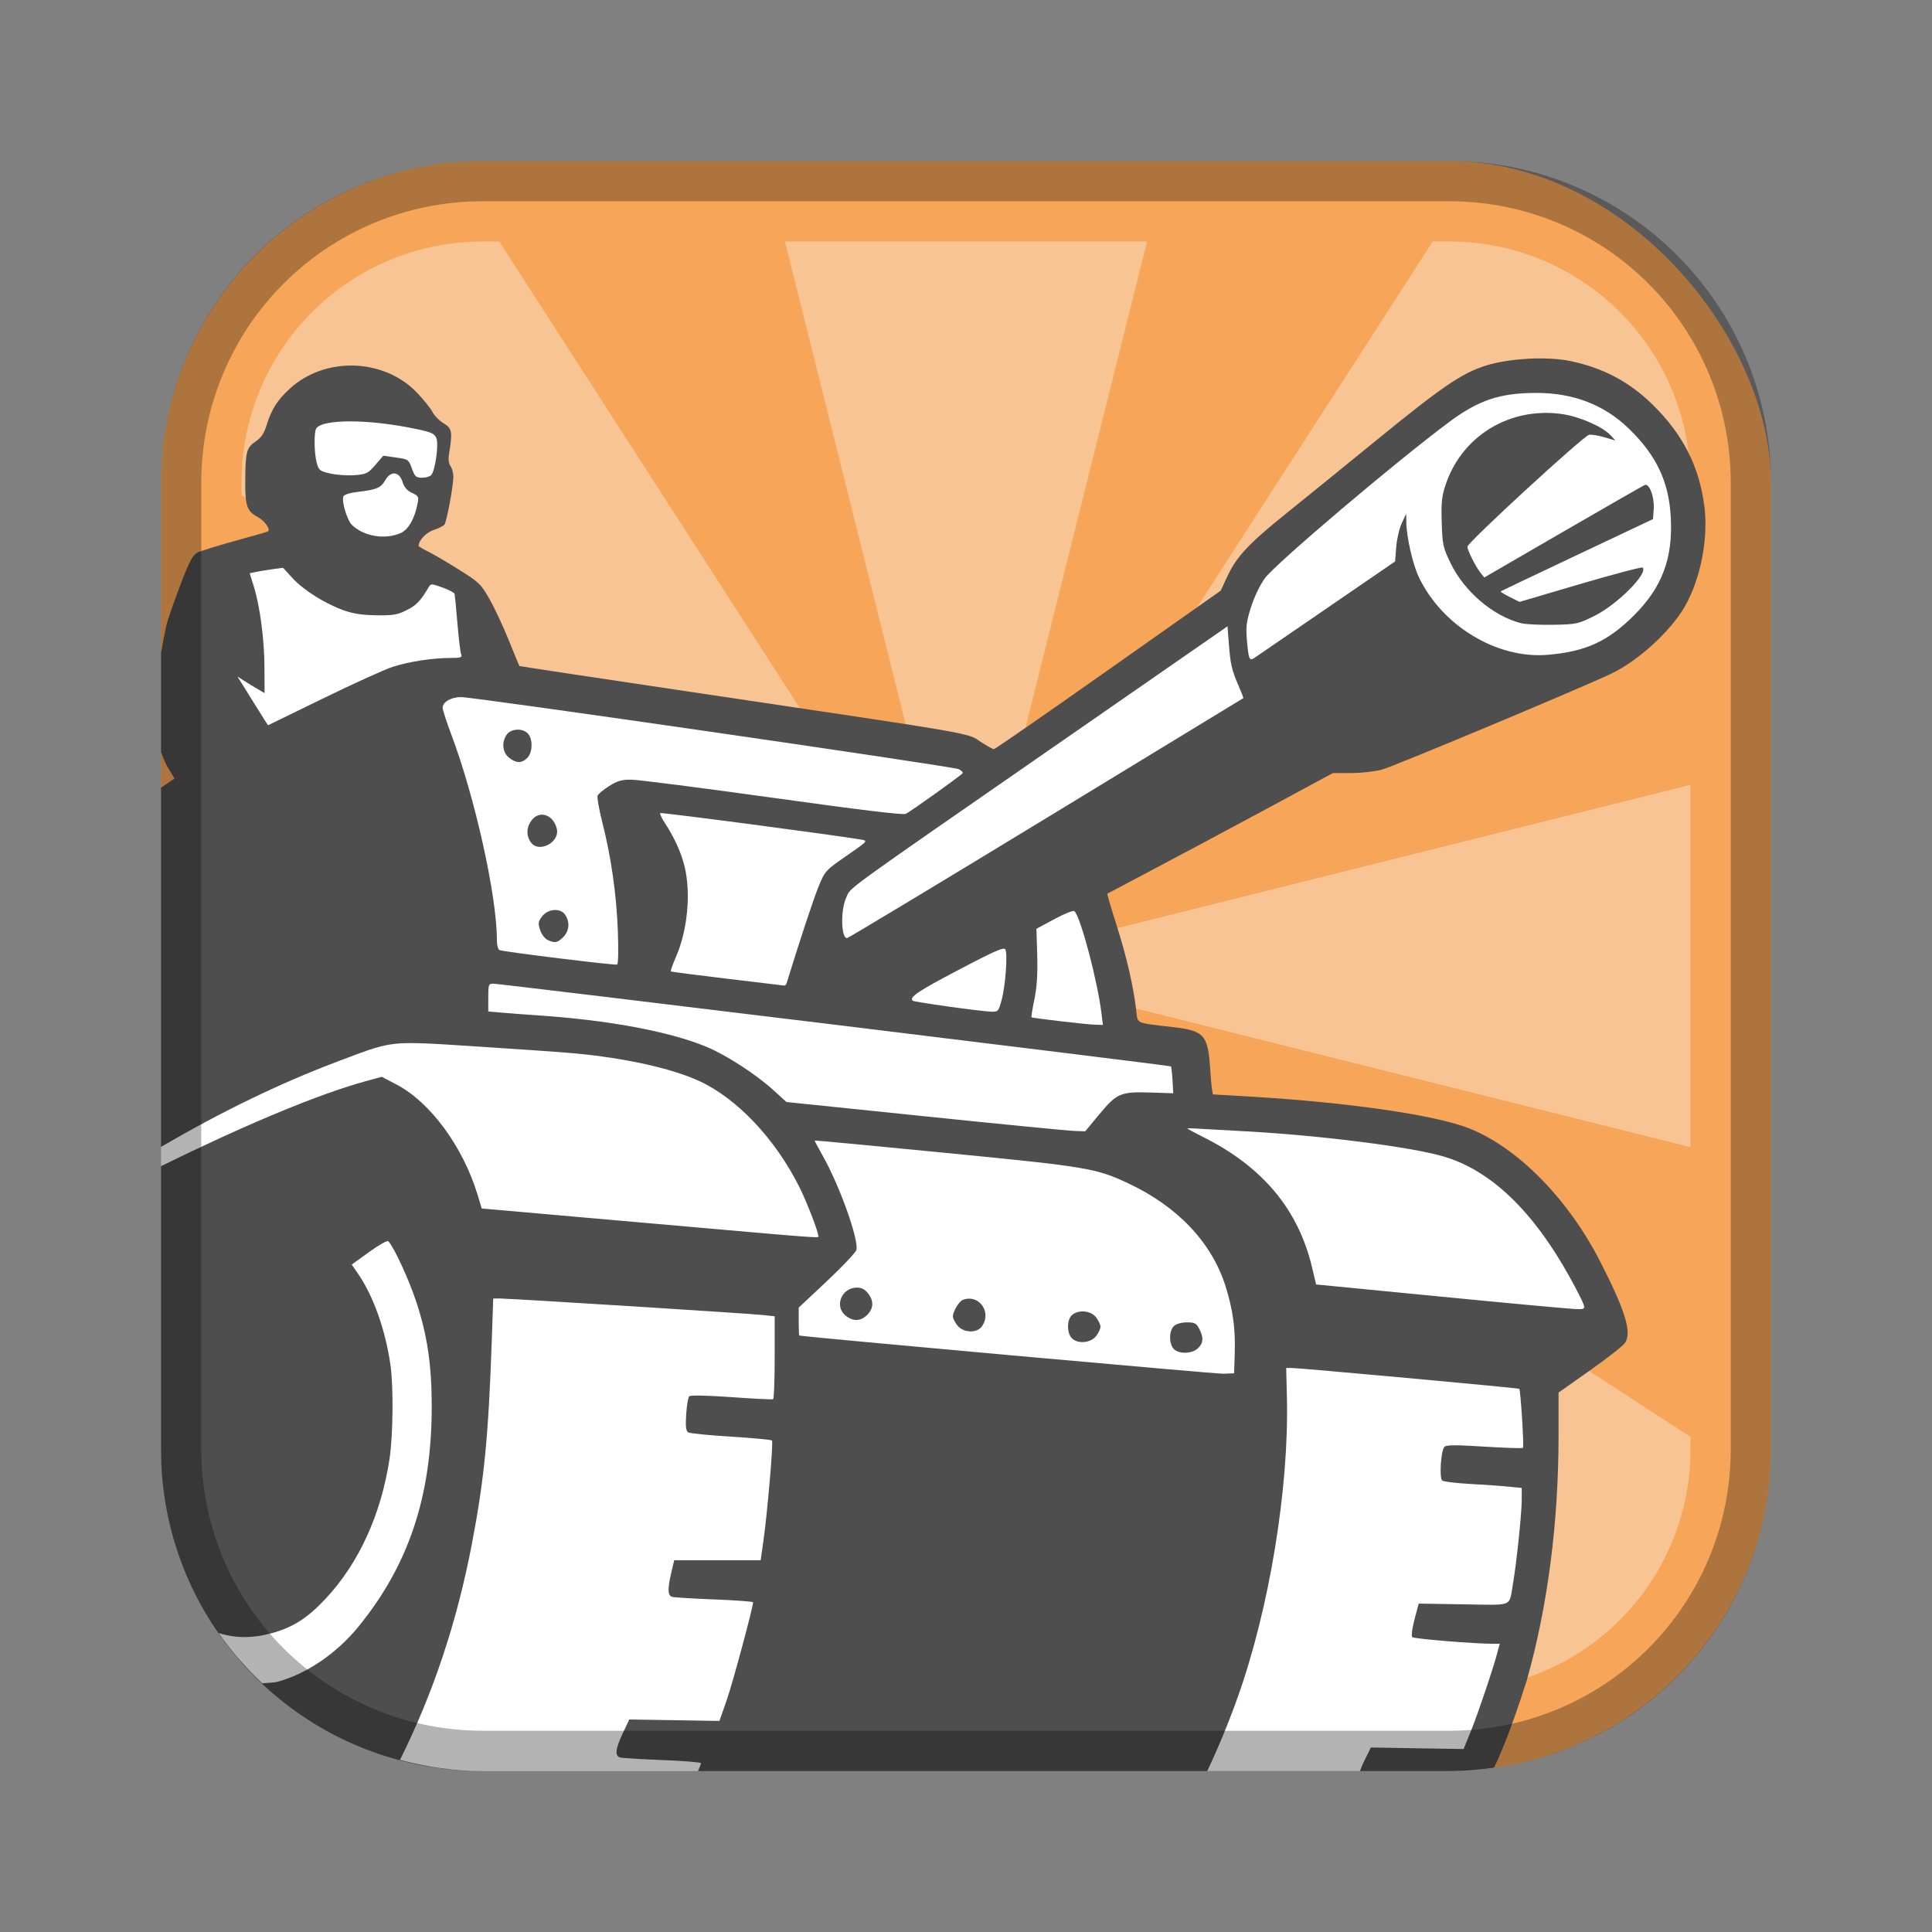 <?xml version="1.0" encoding="UTF-8"?>
<!-- Created with Inkscape (http://www.inkscape.org/) -->
<svg id="SVGRoot" width="48px" height="48px" version="1.1" viewBox="0 0 48 48" xmlns="http://www.w3.org/2000/svg" xmlns:cc="http://creativecommons.org/ns#" xmlns:dc="http://purl.org/dc/elements/1.1/" xmlns:rdf="http://www.w3.org/1999/02/22-rdf-syntax-ns#">
 <rect x="0" y="0" width="48" height="48" fill="#808080" stroke="none"/>
 <defs id="defs815">
  <style id="style819">.cls-1{fill:none;stroke:#fff;stroke-linecap:round;stroke-linejoin:round;}</style>
  <style id="style2">.a{fill:none;stroke:#b1b5bd;stroke-linecap:round;stroke-linejoin:round;isolation:isolate;opacity:0.63;}</style>
  <style id="style2-9">.a{fill:none;stroke:#b1b5bd;stroke-linecap:round;stroke-linejoin:round;isolation:isolate;opacity:0.63;}</style>
  <style id="style2-6">.a{fill:none;stroke:#b1b5bd;stroke-linecap:round;stroke-linejoin:round;isolation:isolate;opacity:0.63;}</style>
 </defs>
 <g id="layer1">
  <rect id="rect1373" x="4" y="4" width="40" height="40" ry="8" fill="#f6a559" fill-rule="evenodd" style="paint-order:stroke fill markers"/>
  <path id="path819" d="m12 6c-3.324 0-6 2.676-6 6v0.301l18 11.699-11.596-18h-0.404zm12 18 4.5-18h-9l4.5 18zm0 0 18-11.699v-0.301c0-3.324-2.676-6-6-6h-0.404l-11.596 18zm0 0 18 4.5v-9l-18 4.5zm0 0 11.596 18h0.404c3.324 0 6-2.676 6-6v-0.301l-18-11.699zm0 0-4.5 18h9l-4.5-18zm0 0-18 11.699v0.301c0 3.324 2.676 6 6 6h0.404l11.596-18zm0 0-18-4.5v9l18-4.5z" fill="#fff" opacity=".35"/>
  <path id="path935" d="m37.967 8.914c-0.386 0.02-0.771 0.079-1.055 0.17-0.605 0.195-1.088 0.525-2.732 1.867-0.78 0.637-1.774 1.443-2.209 1.793-0.944 0.759-1.246 1.081-1.473 1.566l-0.17 0.365-2.793 1.969c-1.536 1.083-2.814 1.969-2.842 1.969s-0.181-0.085-0.338-0.189c-0.331-0.22-0.016-0.166-7.236-1.24-2.313-0.344-4.209-0.631-4.215-0.637-0.005-0.006-0.123-0.29-0.26-0.631-0.137-0.341-0.352-0.803-0.479-1.025-0.217-0.383-0.259-0.423-0.768-0.742-0.296-0.186-0.641-0.387-0.768-0.449-0.126-0.062-0.229-0.123-0.229-0.137 0-0.136 0.188-0.335 0.375-0.396 0.121-0.04 0.24-0.099 0.266-0.131 0.056-0.071 0.223-0.965 0.223-1.195-5e-5 -0.091-0.033-0.208-0.072-0.262-0.051-0.07-0.059-0.17-0.029-0.348 0.083-0.505 0.064-0.594-0.145-0.717-0.105-0.062-0.228-0.189-0.275-0.281-0.048-0.092-0.219-0.305-0.379-0.473-0.823-0.863-2.29-0.909-3.168-0.1-0.301 0.277-0.451 0.51-0.568 0.891-0.067 0.217-0.136 0.321-0.273 0.414-0.23 0.155-0.256 0.256-0.262 0.959-0.005 0.644 0.039 0.777 0.314 0.924 0.162 0.086 0.314 0.294 0.256 0.352-0.011 0.011-0.381 0.117-0.822 0.238-0.441 0.121-0.863 0.253-0.939 0.293-0.107 0.055-0.193 0.21-0.375 0.68-0.13 0.335-0.293 0.793-0.363 1.018-0.046 0.148-0.107 0.489-0.164 0.787v2.471c0.052 0.123 0.095 0.254 0.158 0.359l0.178 0.297-0.336 0.227v16.432c0 4.432 3.568 8 8 8h24c0.382 0 0.754-0.035 1.121-0.086 0.327-0.692 0.608-1.531 0.812-2.17 0.52-1.84 0.789-3.914 0.789-6.094v-1.055l0.785-0.553c0.432-0.304 0.822-0.612 0.869-0.684 0.169-0.259 0.004-0.798-0.619-2.016-0.799-1.561-2.051-2.833-3.26-3.311-0.833-0.33-2.98-0.642-5.408-0.787-0.504-0.03-0.931-0.054-0.949-0.055-0.018-2.89e-4 -0.051-0.274-0.072-0.607-0.054-0.87-0.141-0.973-0.92-1.065-0.96-0.113-0.88-0.074-0.92-0.424-0.067-0.586-0.241-1.337-0.486-2.106-0.136-0.426-0.24-0.78-0.23-0.787s0.54-0.287 1.178-0.623c0.638-0.336 1.895-1.008 2.793-1.492l1.633-0.881h0.445c0.245 0 0.591-0.038 0.768-0.084 0.274-0.071 4.814-1.969 5.689-2.379 0.668-0.313 1.483-1.053 1.84-1.674 0.397-0.691 0.592-1.706 0.484-2.51-0.131-0.981-0.532-1.767-1.275-2.498-0.58-0.571-1.225-0.915-2.037-1.088-0.29-0.062-0.677-0.08-1.062-0.061z" fill="#4e4e4e" stroke-width=".054"/>
  <path id="path907" d="m38.176 9.762c-0.908-3.42e-5 -1.439 0.176-2.178 0.727-1.345 1.003-4.302 3.511-4.572 3.877-0.117 0.159-0.261 0.457-0.342 0.709-0.119 0.374-0.134 0.494-0.104 0.838 0.042 0.476 0.06 0.519 0.195 0.426 0.057-0.039 0.864-0.593 1.795-1.23l1.691-1.16 0.027-0.352c0.014-0.193 0.075-0.46 0.137-0.594l0.111-0.242 0.004 0.232c7e-3 0.356 0.162 1.032 0.307 1.338 0.576 1.217 1.946 2.045 3.205 1.938 0.94-0.08 1.49-0.33 2.135-0.971 0.702-0.697 0.975-1.412 0.924-2.43-0.045-0.896-0.354-1.552-1.047-2.223-0.606-0.586-1.375-0.883-2.289-0.883zm0.176 0.496c0.158-0.003 0.319 0.008 0.48 0.033 0.427 0.066 0.983 0.311 1.18 0.52l0.123 0.133-0.273-0.08c-0.151-0.044-0.322-0.072-0.381-0.062-0.134 0.022-3.023 2.678-3.023 2.779 0 0.091 0.197 0.486 0.324 0.648l0.094 0.119 1.961-1.137c1.079-0.625 1.992-1.148 2.027-1.162 0.111-0.045 0.24 0.29 0.223 0.58l-0.018 0.268-1.885 0.891c-1.037 0.49-1.891 0.897-1.9 0.906-9e-3 9e-3 0.093 0.072 0.227 0.139l0.242 0.121 1.51-0.445c0.831-0.244 1.527-0.428 1.547-0.408 0.144 0.144-0.632 0.922-1.201 1.203-0.404 0.2-0.445 0.208-1.018 0.219-0.328 6e-3 -0.686-0.011-0.797-0.039-0.695-0.173-1.421-0.794-1.76-1.502-0.184-0.384-0.198-0.452-0.215-1.008-0.015-0.499 0.002-0.65 0.1-0.939 0.359-1.067 1.329-1.755 2.434-1.775zm-29.623 0.211c-0.462-0.003-0.796 0.056-0.873 0.178-0.059 0.093-0.051 0.624 0.014 0.855 0.051 0.184 0.076 0.204 0.344 0.264 0.159 0.036 0.429 0.053 0.602 0.039 0.289-0.024 0.329-0.045 0.51-0.254l0.197-0.229 0.314 0.045c0.308 0.043 0.315 0.049 0.396 0.273 0.074 0.204 0.104 0.229 0.256 0.229 0.094 0 0.195-0.031 0.227-0.068 0.097-0.116 0.186-0.753 0.127-0.908-0.045-0.119-0.112-0.15-0.477-0.229-0.587-0.126-1.175-0.192-1.637-0.195zm1.08 1.295c-0.079-0.01-0.165 0.044-0.234 0.162-0.117 0.198-0.219 0.24-0.674 0.293-0.211 0.024-0.351 0.069-0.369 0.115-0.049 0.128 0.094 0.598 0.217 0.713 0.298 0.279 0.805 0.365 1.197 0.201 0.197-0.082 0.358-0.362 0.43-0.744 0.031-0.163 0.019-0.186-0.139-0.258-0.12-0.055-0.193-0.137-0.234-0.268-0.041-0.132-0.114-0.205-0.193-0.215zm-2.777 2.342-0.297 0.041c-0.163 0.023-0.35 0.055-0.414 0.07l-0.117 0.025 0.105 0.338c0.153 0.496 0.261 1.333 0.262 2.029l0.002 0.611-0.18-0.105c-0.099-0.058-0.251-0.151-0.338-0.207l-0.158-0.102 0.086 0.135c0.046 0.074 0.216 0.346 0.377 0.605 0.161 0.26 0.296 0.473 0.299 0.473 0.003 4e-5 0.621-0.302 1.375-0.67 0.754-0.368 1.528-0.72 1.721-0.781 0.41-0.131 0.976-0.219 1.422-0.221 0.279-9.17e-4 0.312-0.012 0.279-0.096-0.02-0.052-0.061-0.397-0.092-0.768-0.031-0.371-0.063-0.699-0.07-0.729-0.008-0.03-0.143-0.101-0.301-0.158-0.275-0.099-0.289-0.098-0.344-0.006-0.205 0.346-0.303 0.448-0.543 0.568-0.232 0.116-0.338 0.135-0.756 0.129-0.347-0.005-0.578-0.04-0.809-0.123-0.473-0.17-1.007-0.507-1.275-0.803zm23.465 1.455-4.262 2.955c-5.416 3.755-5.088 3.514-5.211 3.785-0.143 0.315-0.129 1.006 0.02 1.006 0.03 0 2.253-1.339 4.941-2.975 2.689-1.636 4.896-2.98 4.904-2.986 0.008-0.006-0.045-0.142-0.115-0.303-0.171-0.39-0.204-0.538-0.244-1.049zm-19.043 1.758c-0.246 5.47e-4 -0.457 0.122-0.457 0.264 0 0.052 0.098 0.356 0.219 0.676 0.585 1.554 1.129 4.004 1.129 5.088 0 0.137 0.029 0.244 0.068 0.258 0.133 0.047 2.872 0.384 2.92 0.359 0.028-0.015 0.035-0.384 0.016-0.867-0.037-0.913-0.169-1.819-0.391-2.693-0.077-0.306-0.128-0.592-0.111-0.635 0.016-0.042 0.145-0.149 0.285-0.238 0.206-0.131 0.312-0.162 0.555-0.16 0.165 1e-3 1.744 0.203 3.51 0.449 2.135 0.298 3.241 0.433 3.307 0.4 0.13-0.064 1.38-0.958 1.412-1.01 0.014-0.022-0.03-0.066-0.096-0.1-0.136-0.069-12.033-1.792-12.365-1.791zm1.393 0.809c0.103-0.004 0.207 0.029 0.271 0.1 0.125 0.138 0.116 0.468-0.018 0.602-0.138 0.138-0.272 0.137-0.451-0.004-0.166-0.13-0.192-0.386-0.059-0.576 0.053-0.076 0.153-0.117 0.256-0.121zm3.557 2.074c-0.015 0.015 0.032 0.121 0.107 0.234 0.239 0.361 0.418 0.755 0.5 1.103 0.158 0.669 0.069 1.58-0.219 2.24-0.081 0.186-0.137 0.346-0.125 0.355 0.012 0.01 0.64 0.092 1.397 0.182 0.757 0.089 1.395 0.166 1.418 0.17 0.023 4e-3 0.051-0.023 0.062-0.061 0.299-0.977 0.669-2.099 0.795-2.404 0.16-0.387 0.173-0.399 0.697-0.762 0.532-0.368 0.532-0.369 0.357-0.4-0.578-0.102-4.967-0.681-4.99-0.658zm-2.885 0.043c0.138 0.025 0.266 0.147 0.314 0.342 0.086 0.341-0.449 0.62-0.646 0.338-0.118-0.168-0.108-0.381 0.025-0.551 0.049-0.062 0.107-0.102 0.168-0.121 0.046-0.014 0.093-0.016 0.139-0.008zm0.242 2.365c0.11-0.01 0.217 0.027 0.277 0.113 0.126 0.18 0.109 0.405-0.045 0.559-0.144 0.144-0.21 0.156-0.393 0.068-0.066-0.032-0.148-0.143-0.182-0.246-0.053-0.162-0.047-0.207 0.045-0.33 0.073-0.099 0.186-0.154 0.297-0.164zm12.934 0.029c-0.027-0.027-0.238 0.056-0.496 0.195l-0.449 0.242 0.02 0.668c0.012 0.471-0.01 0.793-0.072 1.092-0.049 0.233-0.08 0.43-0.07 0.438 0.026 0.022 1.335 0.175 1.568 0.184l0.205 0.006-0.035-0.283c-0.096-0.8-0.514-2.385-0.67-2.541zm-1.793 0.936c-0.127 0.028-0.431 0.177-1.086 0.521-1.01 0.531-1.229 0.677-1.141 0.766 0.033 0.033 1.683 0.264 1.955 0.273 0.165 0.006 0.177-0.008 0.252-0.277 0.098-0.355 0.158-1.176 0.094-1.273-0.009-0.014-0.032-0.019-0.074-0.01zm-12.65 0.865c-0.113-7.8e-4 -0.121 0.022-0.121 0.344v0.346l0.363 0.031c0.2 0.017 0.583 0.047 0.85 0.064 1.764 0.117 3.292 0.402 4.209 0.783 0.495 0.206 1.24 0.69 1.678 1.09l0.307 0.281 3.457 0.357c1.901 0.197 3.573 0.36 3.713 0.363l0.254 0.008 0.355-0.428c0.43-0.519 0.528-0.561 1.283-0.535l0.549 0.018-0.018-0.322c-0.01-0.178-0.029-0.333-0.041-0.346-0.024-0.025-16.647-2.053-16.838-2.055zm-2.272 1.48c-0.494 0.027-0.789 0.15-1.557 0.439-1.503 0.566-2.957 1.28-4.422 2.135v0.479c2.027-0.997 3.874-1.779 5.078-2.109l0.406-0.111 0.369 0.193c0.836 0.439 1.645 1.54 2.008 2.727l0.107 0.352 4.059 0.357c4.685 0.412 4.301 0.383 4.301 0.318 0-0.105-0.291-0.854-0.471-1.213-0.598-1.192-1.544-2.194-2.481-2.627-0.686-0.317-1.851-0.575-3.117-0.691-0.326-0.03-1.431-0.107-2.453-0.172-0.537-0.034-0.931-0.062-1.242-0.074-0.234-0.009-0.421-0.011-0.586-2e-3zm19.52 2.117c0 0.008 0.176 0.103 0.391 0.211 1.485 0.743 2.373 1.81 2.711 3.258l0.096 0.406 3.107 0.303c1.71 0.167 3.214 0.305 3.342 0.309 0.217 0.006 0.231-0.002 0.197-0.115-0.02-0.067-0.17-0.363-0.334-0.66-0.915-1.657-1.965-2.666-3.137-3.014-0.804-0.239-3.032-0.523-4.916-0.627-0.579-0.032-1.143-0.063-1.254-0.07-0.111-0.007-0.203-0.008-0.203 0zm-9.258 0.301c-0.005 0.006 0.082 0.17 0.191 0.363 0.42 0.738 0.908 2.098 0.844 2.353-0.016 0.063-0.344 0.41-0.73 0.773l-0.703 0.66v0.346c0 0.189 0.006 0.346 0.014 0.348 0.124 0.034 10.342 0.955 10.533 0.949l0.27-0.01 0.016-0.512c0.019-0.605-0.048-1.081-0.23-1.656-0.344-1.085-1.19-1.978-2.422-2.555-0.8-0.374-1.002-0.408-4.51-0.752-1.794-0.176-3.266-0.315-3.272-0.309zm-10.594 2.5c-0.025-0.026-0.238 0.095-0.477 0.268l-0.432 0.312 0.162 0.236c0.375 0.545 0.677 1.395 0.799 2.252 0.079 0.552 0.066 1.756-0.023 2.346-0.21 1.38-0.766 2.594-1.594 3.475-0.447 0.476-0.802 0.703-1.328 0.848-0.487 0.133-0.922 0.128-1.322-0.004 0.316 0.455 0.68 0.871 1.082 1.25 0.133-0.013 0.294-0.015 0.369-0.035 0.72-0.192 1.47-0.699 2.014-1.363 1.252-1.531 1.825-3.243 1.828-5.457 0.001-1.042-0.106-1.779-0.381-2.615-0.184-0.56-0.556-1.366-0.697-1.512zm11.639 1.152c0.117 0 0.201 0.043 0.279 0.143 0.148 0.189 0.14 0.373-0.021 0.535-0.162 0.162-0.345 0.168-0.533 0.02-0.291-0.229-0.106-0.697 0.275-0.697zm-8.838 0.27-0.195 2e-3 -0.037 1.065c-0.082 2.371-0.188 3.443-0.498 5.057-0.374 1.944-0.968 3.708-1.781 5.34 0.659 0.175 1.349 0.277 2.064 0.277h5.34c0.029-0.072 0.074-0.17 0.074-0.195 0-0.022-0.43-0.058-0.957-0.078s-1.001-0.05-1.053-0.064c-0.136-0.039-0.116-0.215 0.068-0.604l0.16-0.34 1.121 0.018 1.119 0.018 0.18-0.514c0.145-0.413 0.655-2.303 0.656-2.434 2.02e-4 -0.018-0.43-0.05-0.957-0.07-0.527-0.021-1.001-0.049-1.053-0.064-0.113-0.033-0.118-0.195-0.02-0.613l0.07-0.297h2.148l0.062-0.432c0.101-0.693 0.258-2.504 0.219-2.543-0.02-0.02-0.479-0.063-1.022-0.096-0.542-0.033-1.02-0.081-1.06-0.107-0.056-0.036-0.068-0.145-0.049-0.447 0.014-0.22 0.049-0.422 0.076-0.449 0.03-0.03 0.441-0.022 1.045 0.021 0.548 0.04 1.017 0.063 1.039 0.051 0.022-0.013 0.039-0.481 0.039-1.041v-1.018l-0.283-0.031c-0.354-0.039-6.253-0.41-6.518-0.41zm11.615 0.004c0.326-0.01 0.552 0.375 0.334 0.686-0.126 0.18-0.464 0.168-0.613-0.021-0.061-0.078-0.111-0.177-0.111-0.219 0-0.124 0.152-0.378 0.246-0.414 0.05-0.019 0.098-0.03 0.145-0.031zm2.877 0.32c0.113 0.01 0.223 0.058 0.289 0.143 0.061 0.078 0.111 0.185 0.111 0.236 0 0.051-0.05 0.156-0.111 0.234-0.138 0.175-0.467 0.199-0.607 0.043-0.121-0.133-0.117-0.454 0.008-0.566 0.079-0.071 0.197-0.1 0.311-0.09zm2.549 0.27c0.193 0 0.234 0.023 0.305 0.16 0.113 0.219 0.104 0.357-0.035 0.486-0.152 0.141-0.478 0.146-0.602 0.01-0.121-0.133-0.115-0.454 0.01-0.566 0.058-0.053 0.19-0.09 0.322-0.09zm2.465 1.133 0.018 0.742c0.054 2.245-0.438 5.241-1.223 7.439-0.233 0.654-0.485 1.258-0.756 1.832h3.795c0.028-0.07 0.039-0.114 0.094-0.227l0.176-0.357 1.152 0.02 1.152 0.018 0.184-0.453c0.18-0.446 0.556-1.564 0.66-1.961l0.053-0.201h-0.172c-0.468-2.85e-4 -1.957-0.123-2-0.164-0.029-0.028-0.006-0.208 0.055-0.441l0.104-0.393 1.113 0.018c1.265 0.019 1.128 0.074 1.228-0.504 0.088-0.504 0.218-1.746 0.219-2.082v-0.305l-0.311-0.031c-0.171-0.018-0.601-0.049-0.957-0.068-0.356-0.019-0.673-0.058-0.707-0.084-0.077-0.061-0.034-0.746 0.053-0.838 0.047-0.05 0.276-0.051 0.994-0.006 0.513 0.032 0.944 0.046 0.959 0.031 0.029-0.029-0.059-1.437-0.092-1.467-0.023-0.021-5.454-0.518-5.656-0.518z" fill="#fff" stroke-width=".054"/>
  <path id="rect817" d="m12 4c-4.432 0-8 3.568-8 8v24c0 4.432 3.568 8 8 8h24c4.432 0 8-3.568 8-8v-24c0-4.432-3.568-8-8-8h-24zm0 1h24c3.878 0 7 3.122 7 7v24c0 3.878-3.122 7-7 7h-24c-3.878 0-7-3.122-7-7v-24c0-3.878 3.122-7 7-7z" fill-rule="evenodd" opacity=".3" style="paint-order:stroke fill markers"/>
 </g>
</svg>
